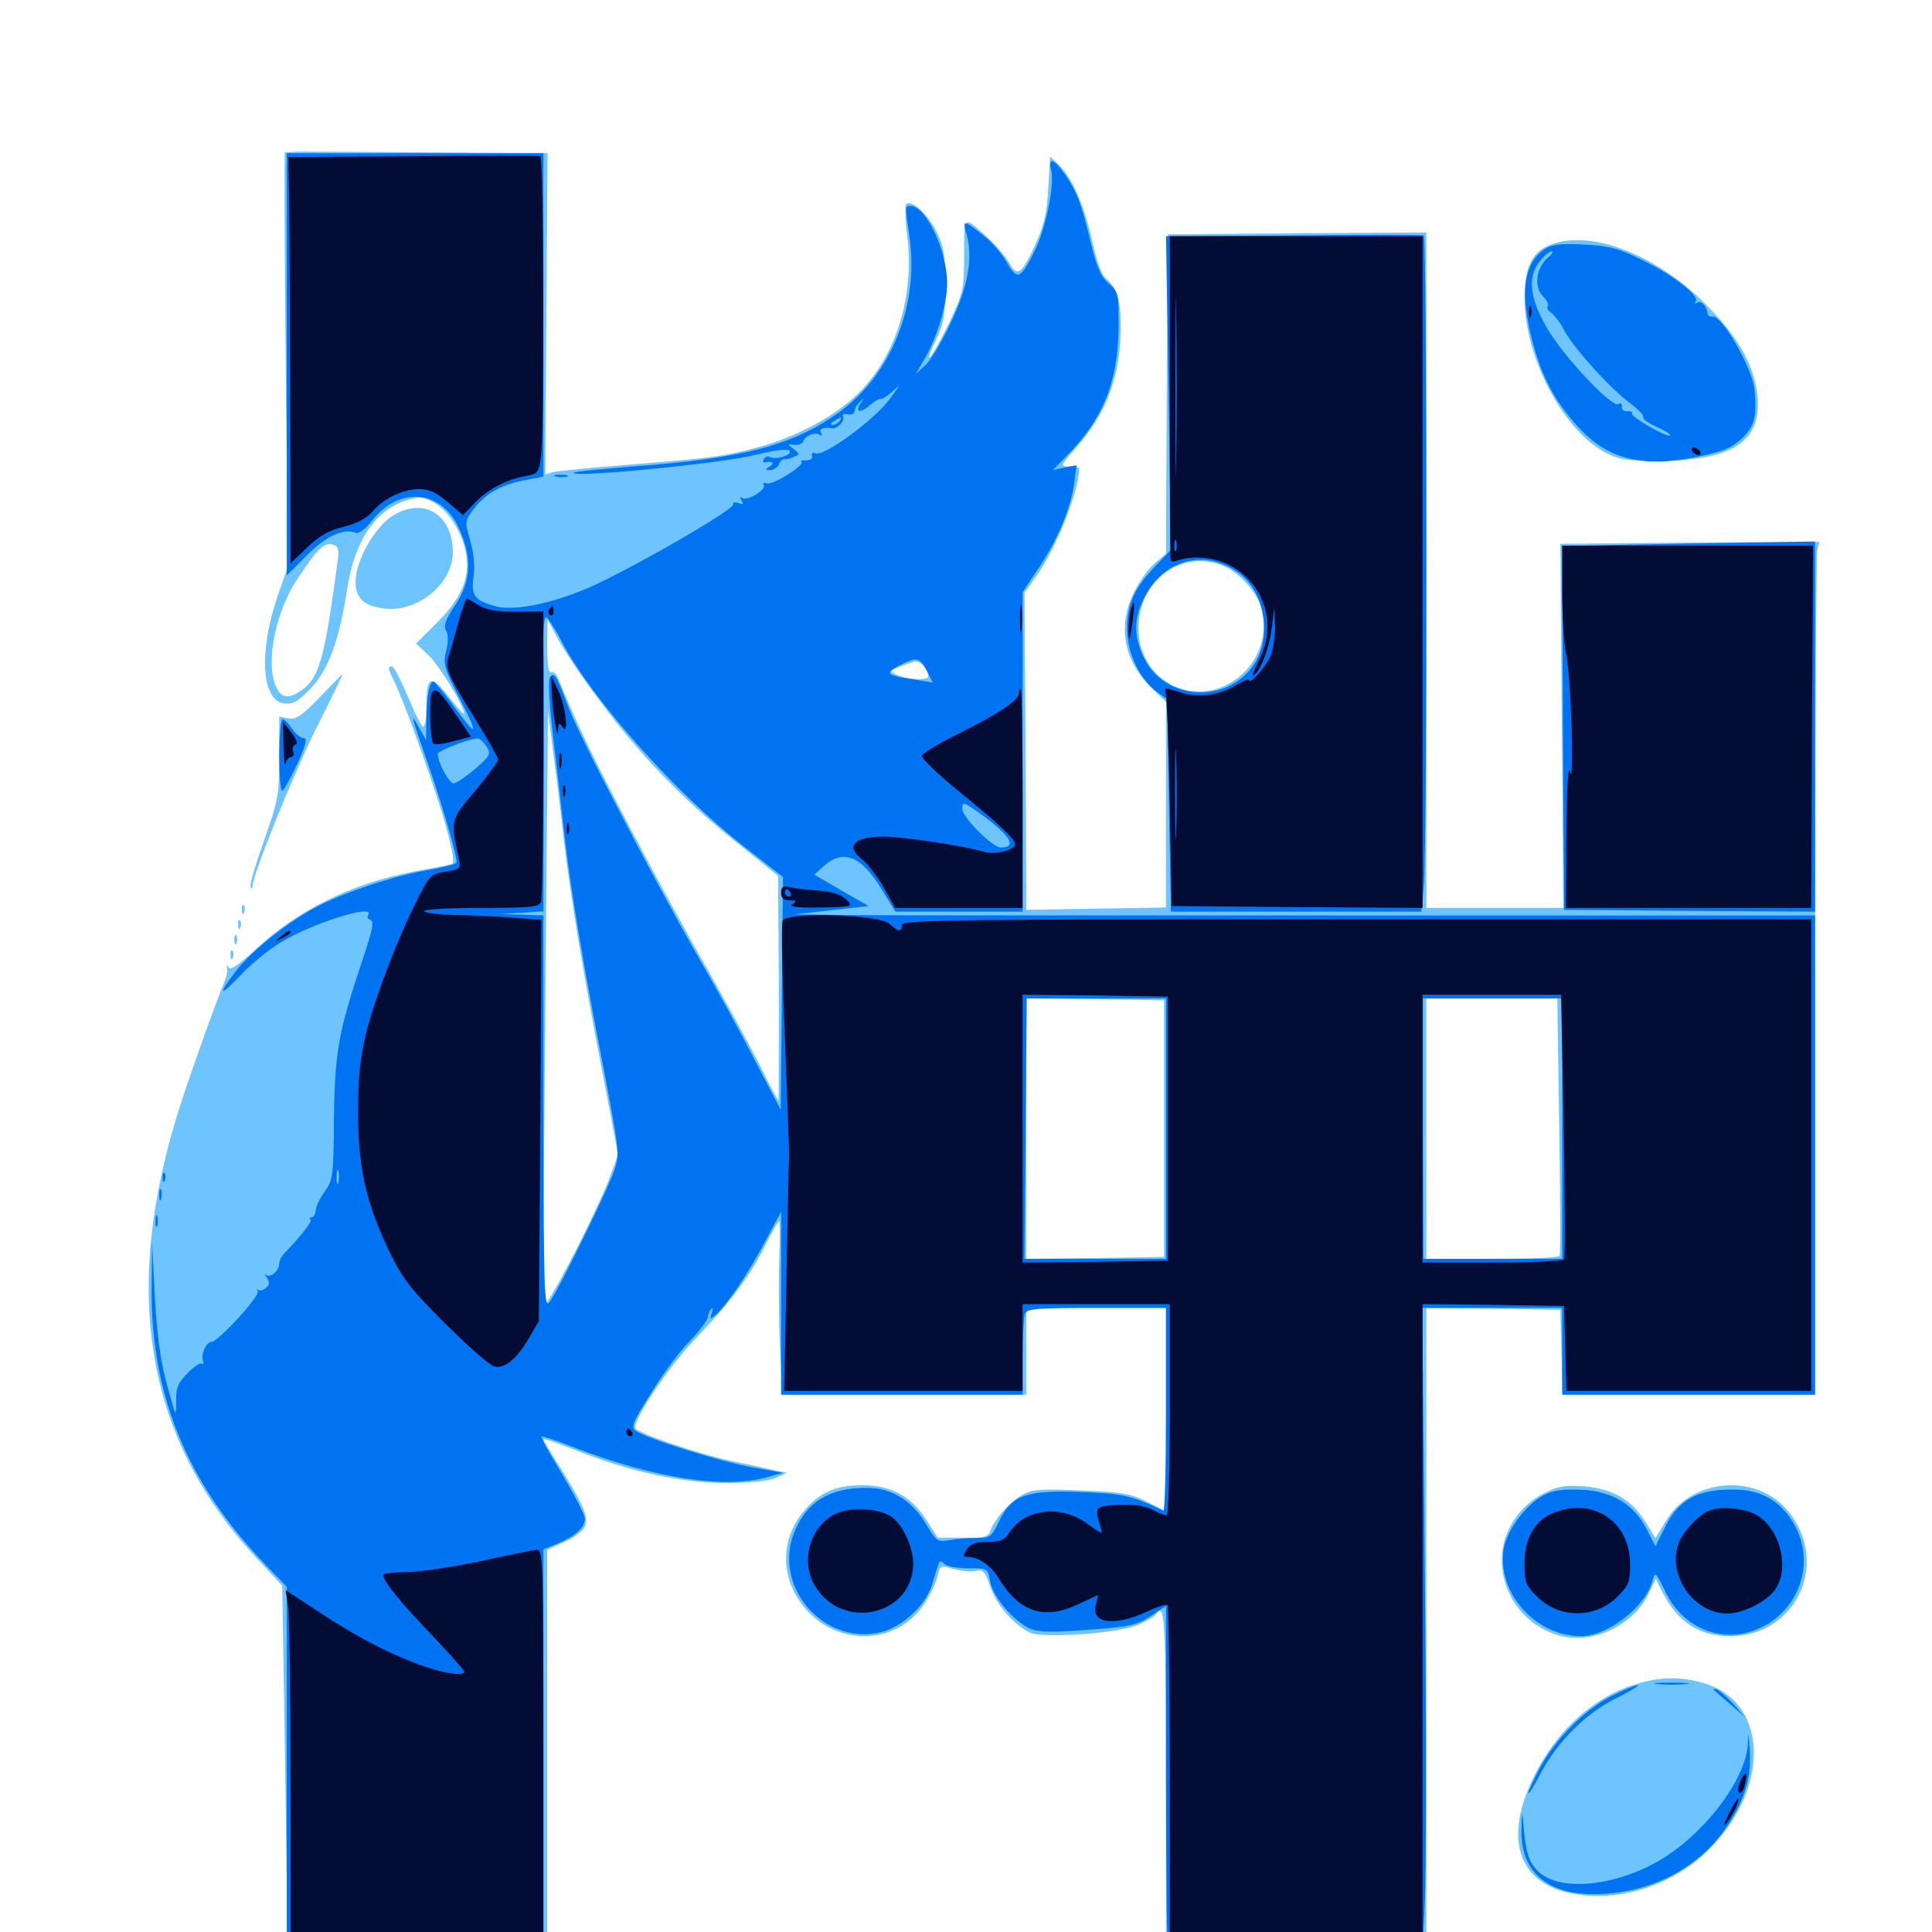 <svg xmlns="http://www.w3.org/2000/svg" viewBox="0 -1000 1000 1000">
	<path fill="#6dc4ff" d="M147.461 -921.094C147.07 -920.703 147.266 -872.266 147.852 -813.672L149.023 -706.836L143.75 -691.602C133.789 -662.695 135.352 -637.305 147.07 -635.938C151.562 -635.352 154.297 -636.914 160.938 -643.75C169.922 -653.125 175.781 -669.141 179.688 -695.117C183.398 -720.117 194.531 -736.328 210.938 -741.211C217.383 -743.164 219.336 -742.969 225 -739.648C232.422 -735.352 239.453 -723.828 241.211 -713.477C243.359 -700.977 239.062 -690.82 226.758 -678.32L215.43 -666.992L222.07 -660.547C227.734 -655.078 240.234 -634.57 240.234 -630.469C240.234 -629.883 236.523 -633.984 232.227 -639.453C222.852 -651.367 220.703 -650.195 220.703 -634.18C220.703 -628.516 219.922 -623.828 219.141 -623.828C218.164 -623.828 214.648 -630.859 211.133 -639.453C207.422 -648.047 203.906 -655.078 202.93 -655.078C200.586 -655.078 200.781 -653.906 203.906 -647.656C208.984 -637.695 226.172 -589.648 231.055 -571.484C234.57 -558.594 235.352 -553.125 233.789 -552.734C232.422 -552.344 223.633 -550.586 213.867 -548.828C181.641 -542.578 153.906 -528.906 131.836 -508.203C123.633 -500.586 119.141 -497.656 118.359 -499.219C117.578 -500.977 117.383 -500.781 117.578 -498.828C117.773 -497.266 117.188 -494.531 116.602 -492.969C112.305 -482.812 99.219 -446.094 94.141 -430.469C62.109 -333.008 74.805 -255.859 132.617 -193.75L146.094 -179.297L147.656 -80.273L149.023 18.75H216.016H283.203V-89.648V-197.852L291.797 -201.758C296.484 -203.711 301.367 -207.227 302.539 -209.57C305.078 -214.062 302.148 -221.094 288.867 -242.188C284.57 -248.828 281.25 -254.492 281.25 -255.078C281.25 -255.664 288.477 -253.125 297.461 -249.609C325.195 -238.477 351.758 -232.617 375 -232.422C388.281 -232.422 397.656 -233.398 401.367 -234.961L407.227 -237.695L400.391 -239.062C396.68 -240.039 386.523 -242.188 377.93 -243.945C360.352 -247.852 330.664 -258.008 328.906 -260.742C326.953 -264.062 345.898 -292.383 359.375 -306.445C377.344 -325.195 387.891 -339.062 395.703 -354.688C399.414 -361.914 402.734 -367.969 403.32 -367.969C403.711 -367.969 403.711 -358.594 403.32 -347.07C402.93 -335.352 403.125 -315.234 403.711 -302.148L404.883 -278.125H468.164H531.25V-300.586V-323.047H567.383H603.516V-270.312V-217.773L593.75 -222.656C585.352 -226.953 580.469 -227.734 559.766 -228.516C540.234 -229.492 534.375 -229.102 529.688 -226.562C523.242 -223.242 514.648 -213.672 512.695 -207.812C511.523 -204.492 509.766 -203.906 498.438 -204.102H485.352L479.492 -213.281C471.484 -225.586 461.328 -231.25 446.289 -231.25C431.836 -231.25 423.242 -227.148 414.648 -216.016C403.711 -201.562 404.297 -182.617 416.406 -167.969C433.398 -147.266 464.844 -148.438 478.711 -170.312C481.641 -175 484.766 -181.445 485.352 -184.375C486.523 -189.648 486.914 -189.844 493.555 -187.891C497.461 -186.914 502.539 -186.328 505.078 -186.914C508.984 -187.695 509.961 -186.523 512.695 -178.516C515.625 -169.531 524.219 -159.57 532.812 -155.078C539.453 -151.758 578.516 -154.492 589.062 -158.984C593.555 -160.938 597.852 -163.477 598.438 -164.648C602.93 -171.68 603.516 -160.742 603.516 -74.023V18.75H670.898H738.281V-152.148V-323.047L773.047 -322.656L807.617 -322.07L808.203 -300.195L808.789 -278.125H874.023H939.453V-494.531C939.453 -613.477 940.039 -712.695 940.625 -715.234L941.797 -719.531L874.805 -719.141L807.617 -718.555L808.398 -624.414L809.18 -530.078H773.633H738.281V-704.883V-879.688L671.484 -879.297L604.492 -878.711L603.906 -796.094L603.516 -713.477L597.852 -708.594C594.727 -706.055 589.844 -699.219 587.109 -693.75C578.125 -675.977 581.641 -657.617 596.484 -643.555L603.516 -636.719V-583.398V-530.273L567.383 -529.688L531.25 -529.102L530.859 -611.133L530.273 -693.164L536.719 -702.344C547.07 -716.992 558.594 -746.289 558.594 -757.617C558.594 -758.203 556.25 -758.594 553.516 -758.594C548.633 -758.594 548.633 -758.789 557.227 -768.555C573.047 -786.719 579.883 -805.273 580.078 -830.469C580.078 -845.117 578.32 -850.781 572.07 -856.25C570.117 -857.812 567.383 -865.82 565.43 -874.805C561.523 -892.773 554.883 -908.203 548.047 -914.648L543.555 -918.945L542.578 -902.734C541.992 -890.43 540.43 -883.594 536.328 -874.414C529.102 -858.398 526.562 -856.25 522.656 -863.477C521.094 -866.406 516.406 -872.07 512.305 -875.977C498.242 -888.867 499.023 -889.258 499.023 -868.359C499.023 -850.391 498.633 -848.633 491.406 -833.203C487.109 -824.414 482.617 -816.211 481.445 -815.234C480.078 -814.062 481.445 -817.969 484.18 -823.438C488.477 -832.422 489.258 -836.328 489.258 -852.344C489.258 -867.773 488.477 -872.461 484.766 -880.078C480.469 -888.867 472.266 -896.484 469.141 -894.531C468.359 -893.945 468.359 -886.914 469.531 -878.516C473.438 -846.875 464.062 -816.211 444.531 -796.68C432.617 -784.766 412.305 -773.828 392.578 -768.555C374.023 -763.672 369.922 -763.086 326.562 -759.57C306.836 -758.008 288.867 -756.25 286.523 -755.664L282.227 -754.492L282.812 -837.695L283.398 -920.703L231.055 -921.094C202.344 -921.289 171.875 -921.484 163.477 -921.484C155.078 -921.68 147.852 -921.289 147.461 -921.094ZM174.805 -709.961C167.969 -658.594 165.234 -649.023 155.859 -642.578C149.609 -638.086 145.508 -638.672 142.969 -644.336C137.305 -656.445 142.383 -682.422 153.32 -699.414C163.867 -715.43 167.578 -719.336 172.07 -718.164C175 -717.383 175.586 -715.82 174.805 -709.961ZM633.398 -707.031C641.602 -703.711 651.562 -692.188 653.32 -684.375C657.031 -667.188 648.047 -650.391 631.836 -644.141C613.281 -637.109 593.359 -648.633 589.844 -668.359C585.156 -695.508 609.375 -717.188 633.398 -707.031ZM310.742 -636.914C331.055 -609.375 353.125 -586.523 380.664 -564.453L402.734 -546.68L403.125 -488.477C403.125 -456.641 403.125 -430.469 402.93 -430.469C402.539 -430.469 398.242 -438.477 393.359 -448.438C388.477 -458.203 375.781 -481.25 365.43 -499.609C354.883 -517.969 336.523 -551.562 324.805 -574.023C306.25 -609.375 299.609 -623.047 288.867 -648.828C287.891 -651.367 286.133 -652.734 285.156 -652.148C283.984 -651.367 283.203 -656.25 283.203 -665.234L283.398 -679.492L289.062 -668.75C292.383 -662.695 301.953 -648.438 310.742 -636.914ZM480.469 -650C480.469 -647.461 468.555 -648.242 462.891 -651.367C459.961 -652.93 460.547 -653.32 472.656 -657.422C475.781 -658.594 480.469 -654.102 480.469 -650ZM291.797 -565.43C295.508 -534.766 301.562 -497.656 312.305 -442.383L319.922 -402.344L315.625 -390.625C310.742 -377.734 294.727 -345.117 286.133 -330.859L280.859 -322.07L282.031 -450C282.617 -520.312 283.203 -590.234 283.398 -605.273L283.594 -632.617L286.133 -612.109C287.695 -600.781 290.234 -579.883 291.797 -565.43ZM687.891 -526.758C695.703 -526.953 689.844 -527.344 674.805 -527.344C659.766 -527.344 653.32 -527.148 660.547 -526.758C667.773 -526.367 680.078 -526.367 687.891 -526.758ZM877.539 -526.758C883.008 -527.148 878.516 -527.344 867.188 -527.344C855.859 -527.344 851.367 -527.148 857.031 -526.758C862.5 -526.367 871.875 -526.367 877.539 -526.758ZM602.539 -415.82V-349.414L566.992 -348.828L531.25 -348.438V-415.82V-483.203L566.992 -482.812L602.539 -482.227ZM807.031 -417.383C807.617 -381.055 807.812 -350.781 807.227 -350C806.836 -349.023 791.016 -348.438 772.266 -348.438H738.281V-415.82V-483.203H772.266H806.055ZM801.367 -872.852C792.773 -869.141 789.062 -860.938 789.062 -846.094C789.062 -815.43 808.789 -777.539 830.859 -765.82C837.695 -762.109 841.797 -761.523 859.375 -761.523C896.484 -761.719 911.328 -771.289 909.766 -793.75C908.594 -809.961 900 -825.391 882.812 -842.578C856.641 -868.945 821.875 -881.836 801.367 -872.852ZM203.516 -733.203C195.117 -728.125 186.133 -713.477 184.375 -702.539C182.812 -691.406 187.109 -686.328 199.414 -684.961C216.602 -683.203 234.375 -698.047 234.375 -714.062C234.375 -733.594 219.531 -742.969 203.516 -733.203ZM165.43 -639.062C156.25 -629.492 153.32 -627.539 149.414 -628.125L144.531 -629.102V-608.008C144.531 -588.477 143.945 -585.547 136.719 -565.039C132.422 -552.93 129.102 -542.188 129.688 -541.016C130.273 -539.648 130.664 -539.844 130.664 -541.211C131.055 -548.047 152.148 -600 164.062 -623.828C171.68 -638.867 177.539 -651.172 177.344 -650.977C176.953 -650.977 171.68 -645.508 165.43 -639.062ZM125.195 -528.906C125.195 -526.758 125.781 -526.172 126.367 -527.734C126.953 -529.102 126.758 -530.859 126.172 -531.445C125.586 -532.227 125 -531.055 125.195 -528.906ZM123.242 -521.094C123.242 -518.945 123.828 -518.359 124.414 -519.922C125 -521.289 124.805 -523.047 124.219 -523.633C123.633 -524.414 123.047 -523.242 123.242 -521.094ZM121.289 -513.281C121.289 -511.133 121.875 -510.547 122.461 -512.109C123.047 -513.477 122.852 -515.234 122.266 -515.82C121.68 -516.602 121.094 -515.43 121.289 -513.281ZM119.336 -505.469C119.336 -503.32 119.922 -502.734 120.508 -504.297C121.094 -505.664 120.898 -507.422 120.312 -508.008C119.727 -508.789 119.141 -507.617 119.336 -505.469ZM798.828 -226.953C785.938 -220.312 777.344 -206.641 777.344 -192.773C777.344 -173.828 790.039 -157.617 808.398 -153.125C825.195 -149.219 845.312 -158.789 853.125 -174.805L857.031 -182.812L860.352 -176.172C868.359 -160.352 879.492 -153.125 895.508 -153.125C929.102 -153.125 947.07 -189.844 926.367 -216.797C910.742 -237.5 876.562 -235.547 862.695 -213.477L856.836 -203.906L851.562 -212.5C844.141 -224.023 834.57 -229.492 819.727 -230.664C809.766 -231.445 806.055 -230.664 798.828 -226.953ZM845.508 -127.93C823.828 -120.898 805.078 -103.516 793.555 -79.688C776.953 -45.117 787.5 -21.484 821.094 -18.945C844.727 -16.992 869.531 -26.758 886.328 -44.531C916.602 -76.367 914.453 -119.141 882.227 -128.711C869.531 -132.422 859.18 -132.227 845.508 -127.93Z"/>
	<path fill="#0073f3" d="M148.438 -811.523V-702.148L158.789 -712.5C168.555 -722.461 177.93 -726.758 184.18 -724.219C185.742 -723.633 189.062 -726.172 191.992 -729.883C206.055 -748.438 228.125 -746.875 237.5 -726.758C244.531 -711.523 243.945 -699.023 235.547 -686.719C230.664 -679.492 229.492 -676.172 230.859 -673.633C232.227 -671.484 232.031 -667.578 230.859 -662.891C229.297 -656.25 229.883 -654.102 238.281 -637.695C248.242 -618.359 247.07 -617.773 233.984 -635.742C229.297 -641.992 225 -647.266 224.414 -647.266C222.266 -647.266 220.703 -639.062 220.703 -627.734L220.508 -616.992L216.602 -623.828C212.305 -631.445 212.109 -631.641 222.656 -601.367C229.297 -582.031 236.328 -557.617 236.328 -553.711C236.328 -552.734 229.883 -551.172 222.266 -549.805C203.906 -546.875 175.781 -537.305 162.109 -529.688C146.68 -521.094 129.492 -507.031 121.875 -497.07C112.305 -484.57 113.672 -483.789 124.805 -495.508C130.078 -501.172 139.258 -508.594 145.117 -512.109C162.109 -522.461 194.336 -532.422 190.625 -526.367C189.844 -525.391 190.43 -524.219 191.797 -523.828C193.75 -523.047 192.578 -517.969 188.086 -504.492C175.195 -466.211 173.242 -455.469 172.852 -421.094C172.656 -391.602 172.266 -389.062 168.164 -383.398C165.82 -380.273 163.672 -375.781 163.477 -373.828C163.281 -371.68 162.305 -369.922 161.328 -369.922C160.352 -369.922 159.961 -369.336 160.742 -368.75C161.719 -367.773 156.25 -360.742 147.07 -351.172C145.703 -349.805 144.531 -347.461 144.531 -345.898C144.531 -342.188 139.844 -338.281 137.5 -340.234C136.719 -341.016 136.914 -340.234 138.086 -338.672C139.648 -336.523 139.648 -335.156 137.695 -333.398C136.328 -332.227 134.57 -331.641 133.594 -332.422C132.812 -333.203 132.812 -332.812 133.398 -331.641C134.766 -329.297 112.891 -305.469 109.57 -305.469C106.836 -305.469 103.906 -299.219 105.078 -295.703C105.469 -294.141 105.273 -293.359 104.492 -294.141C103.711 -294.922 100.391 -292.578 97.07 -289.258C92.188 -284.375 91.016 -281.445 91.211 -275.586C91.211 -271.484 91.016 -268.555 90.625 -268.75C90.43 -269.141 88.086 -276.758 85.742 -285.938C82.812 -296.875 81.055 -311.719 80.078 -329.883L78.711 -357.227L78.516 -335.547C77.539 -279.297 96.289 -233.203 136.719 -190.82L148.438 -178.711V-79.883V18.75H214.844H281.25V-89.648V-198.047L288.477 -200.977C297.656 -204.883 302.734 -209.375 302.734 -213.867C302.734 -215.82 297.461 -225.977 291.211 -236.523C284.766 -247.07 279.883 -256.055 280.273 -256.445C280.664 -256.836 287.891 -254.492 296.289 -251.172C337.695 -234.961 375.391 -229.102 397.461 -235.547L405.273 -237.695L389.844 -240.43C373.828 -243.164 334.375 -255.469 329.102 -259.375C326.367 -261.328 327.344 -263.672 337.109 -279.102C342.969 -288.867 351.953 -300.781 357.031 -305.859C361.914 -310.938 366.211 -316.602 366.406 -318.359C366.602 -320.117 367.578 -322.07 368.359 -322.656C369.141 -323.438 369.141 -322.266 368.359 -320.312C367.383 -317.188 367.578 -316.992 370.117 -319.141C375.586 -323.633 386.523 -339.648 395.508 -356.445L404.297 -372.852V-325.586V-278.125H466.797H529.297V-297.461C529.297 -308.203 529.883 -318.164 530.469 -319.922C531.445 -322.656 536.719 -323.047 567.578 -323.047H603.516V-270.117C603.516 -241.016 602.93 -217.578 602.148 -217.969C589.844 -224.219 582.812 -226.367 571.289 -227.148C532.031 -229.492 524.219 -227.344 517.188 -212.695C513.086 -204.297 512.5 -203.906 504.688 -203.906C500.195 -203.906 493.945 -203.32 490.82 -202.734C485.547 -201.758 484.57 -202.344 479.688 -210.547C472.266 -223.242 461.719 -229.883 448.633 -229.883C429.297 -229.883 417.773 -222.852 411.328 -207.422C399.414 -179.102 426.367 -147.852 456.25 -155.273C467.383 -158.203 478.906 -168.945 482.422 -179.688C483.594 -183.984 485.156 -188.477 485.547 -190.039C486.328 -192.188 486.914 -192.383 488.672 -190.625C490.039 -189.258 495.508 -188.281 501.172 -188.281C511.133 -188.281 511.328 -188.281 512.5 -181.25C514.062 -173.242 525 -160.547 533.203 -157.031C537.695 -155.078 544.922 -155.078 563.281 -156.445C584.766 -158.008 588.477 -158.789 595.508 -163.477L603.516 -168.75V-79.492C603.516 -30.273 604.102 11.914 604.688 14.258L605.859 18.75H670.898H735.938L737.305 -11.914C738.281 -28.906 738.281 -105.859 737.5 -183.008L736.133 -323.047H772.461H808.594V-300.586V-278.125H874.023H939.453V-402.148V-526.172H699.805C567.773 -526.172 449.023 -526.172 435.547 -526.367L411.133 -526.758L430.469 -528.906L449.609 -531.055L435.547 -539.062L421.484 -547.266L425.977 -551.367C436.133 -560.742 445.508 -557.422 456.25 -539.844L463.477 -528.125H496.289H529.297V-610.938V-693.555L537.891 -706.445C547.461 -720.703 554.297 -737.109 556.055 -750.391L557.227 -759.18L550.977 -758.008L544.922 -756.641L551.562 -763.477C570.508 -782.422 578.516 -801.562 578.906 -829.492C579.102 -848.047 578.906 -848.828 573.828 -853.32C569.922 -856.641 567.578 -861.719 564.648 -874.023C559.766 -894.531 557.617 -900.391 551.367 -909.57C545.508 -917.969 542.383 -918.945 544.141 -911.914C545.898 -904.492 541.406 -882.227 535.742 -870.508C528.32 -855.469 526.562 -854.688 521.289 -863.867C518.945 -868.164 513.867 -874.219 509.961 -877.344C498.438 -886.523 498.047 -886.523 500.391 -878.32C503.711 -866.211 500.977 -851.562 491.992 -832.617C487.5 -823.242 481.641 -813.281 478.906 -810.938L474.023 -806.445L479.102 -815.234C485.352 -826.367 490.234 -842.969 490.234 -853.32C490.234 -870.117 479.297 -893.359 471.484 -893.359C468.359 -893.359 468.359 -893.945 470.703 -877.734C475.977 -841.992 461.133 -805.469 433.398 -785.938C409.766 -769.336 384.375 -762.695 328.125 -758.594C311.523 -757.227 297.461 -755.859 297.07 -755.469C293.945 -752.344 374.219 -760.156 391.406 -764.648C400.781 -766.992 407.617 -767.773 408.594 -766.797C410.742 -764.648 401.367 -761.719 398.438 -763.477C397.461 -764.062 396.094 -763.672 395.508 -762.5C394.727 -761.328 394.922 -760.547 395.898 -760.742C399.805 -761.328 401.172 -760.352 398.438 -758.594C395.898 -757.031 395.898 -756.641 398.633 -756.641C400.391 -756.641 402.344 -758.008 403.125 -759.57C403.711 -761.133 404.883 -762.305 405.664 -762.305C406.445 -762.109 408.789 -762.5 410.742 -763.477C414.062 -764.844 414.062 -765.039 410.742 -767.578C407.422 -770.117 407.422 -770.312 411.133 -769.727C413.281 -769.531 415.234 -770.312 415.625 -771.289C416.602 -774.414 421.68 -776.562 424.219 -775C425.586 -774.219 425.781 -774.414 425 -775.781C423.633 -777.93 426.172 -779.102 430.469 -778.32C433.203 -777.734 437.5 -782.227 436.328 -784.375C435.742 -785.352 436.719 -785.938 438.672 -785.547C440.625 -785.156 442.383 -785.938 442.383 -787.305C442.383 -788.672 443.75 -790.82 445.312 -792.188C447.656 -794.336 447.656 -794.336 445.703 -791.602C442.188 -786.719 445.117 -785.742 450.195 -790.234C452.734 -792.383 455.078 -793.75 455.664 -793.555C456.25 -793.164 458.594 -794.531 461.133 -796.68L465.625 -800.586L461.133 -794.336C453.711 -783.398 425.781 -762.891 421.875 -765.43C420.703 -766.016 420.117 -765.625 420.312 -764.062C420.703 -762.695 419.336 -761.719 417.383 -761.719C415.43 -761.914 414.258 -761.523 414.844 -760.938C416.602 -759.18 399.805 -748.633 396.875 -749.805C395.508 -750.391 394.727 -750 395.312 -749.023C396.875 -746.68 387.109 -740.625 384.375 -742.188C383.008 -743.164 382.812 -742.773 383.789 -741.016C384.961 -739.062 384.57 -738.672 382.227 -739.648C380.469 -740.234 379.102 -740.039 379.492 -738.867C380.078 -736.133 323.242 -703.516 303.125 -695.117C283.789 -687.109 265.43 -683.594 256.055 -686.328C245.508 -689.258 243.75 -691.797 245.117 -701.758C245.898 -707.422 245.117 -714.258 243.359 -720.312C240.625 -729.297 240.625 -730.273 244.336 -735.352C250.195 -743.75 258.398 -748.633 270.312 -751.172L281.25 -753.32V-836.914V-920.703H214.844H148.438ZM434.57 -782.031C433.984 -781.055 432.227 -780.078 431.055 -780.078C429.688 -780.078 429.883 -780.859 431.641 -782.031C435.352 -784.375 436.133 -784.375 434.57 -782.031ZM290.625 -668.164C306.25 -638.086 350 -589.062 385.742 -561.328L405.273 -546.094L404.688 -485.938L404.102 -425.586L390.82 -450.977C383.594 -465.039 370.703 -488.672 361.914 -503.711C338.477 -544.727 299.609 -619.141 293.945 -634.57C287.695 -651.172 287.109 -651.953 284.766 -649.609C283.594 -648.438 284.18 -638.086 285.938 -621.68C287.695 -607.227 290.43 -583.594 291.992 -569.141C295.508 -538.477 301.562 -502.734 312.891 -444.531C320.312 -405.859 320.703 -402.344 318.164 -394.727C315.039 -385.156 288.867 -331.641 284.375 -325.977C281.641 -322.461 281.445 -331.641 281.25 -424.219V-526.172L270.117 -526.562L258.789 -526.953L270.117 -527.539L281.25 -528.32L281.445 -589.258C281.641 -622.852 281.445 -657.031 281.25 -665.43C281.055 -673.633 281.641 -680.469 282.617 -680.469C283.398 -680.469 287.109 -675 290.625 -668.164ZM479.688 -652.93L482.812 -646.68L473.633 -648.242C458.789 -650.391 457.617 -651.367 465.039 -655.273C474.219 -660.156 475.977 -659.961 479.688 -652.93ZM251.758 -613.672C254.297 -609.766 253.711 -608.789 245.898 -601.953C241.211 -598.047 236.133 -594.531 234.766 -594.531C232.422 -594.531 226.562 -605.469 226.562 -609.766C226.562 -611.328 241.992 -617.383 247.07 -617.773C248.242 -617.969 250.195 -616.016 251.758 -613.672ZM510.742 -576.367C523.438 -566.602 526.172 -561.328 517.969 -561.328C513.672 -561.328 498.047 -576.953 498.047 -581.445C498.047 -585.547 499.023 -584.961 510.742 -576.367ZM603.516 -415.82V-348.438H566.992H530.273L530.859 -415.82L531.445 -483.203H567.383H603.516ZM808.594 -415.82V-348.438H772.656H736.719L736.523 -415.82V-483.203H772.656H808.594ZM175.195 -388.086C174.609 -386.133 174.219 -387.305 174.219 -390.43C174.219 -393.75 174.609 -395.117 175.195 -393.945C175.586 -392.578 175.586 -389.844 175.195 -388.086ZM669.531 -878.125L603.516 -877.734L604.883 -796.484L606.055 -715.43L598.242 -707.227C587.109 -695.703 583.398 -687.305 583.398 -674.414C583.398 -661.914 589.844 -648.633 598.828 -641.797L604.102 -638.086L605.078 -583.008L606.055 -528.125H670.898H735.742L736.914 -541.406C738.867 -559.961 738.672 -877.344 736.914 -878.125C735.938 -878.516 705.664 -878.516 669.531 -878.125ZM641.797 -702.93C655.078 -692.773 658.398 -669.141 648.633 -655.469C634.57 -635.547 603.125 -637.5 592.383 -658.984C586.914 -669.531 586.719 -678.906 591.602 -689.258C601.367 -710.547 623.828 -716.602 641.797 -702.93ZM799.023 -870.703C788.672 -863.281 786.719 -848.438 792.969 -824.219C797.656 -805.664 804.688 -792.188 816.992 -778.906C832.227 -762.109 850.781 -757.617 879.102 -763.672C892.383 -766.406 896.68 -768.359 901.953 -773.438C908.008 -779.492 909.375 -783.984 908.203 -797.656C907.422 -808.789 891.211 -837.305 886.328 -836.133C884.961 -835.938 883.984 -836.719 883.789 -837.695C883.594 -841.406 880.664 -844.531 878.516 -843.359C877.344 -842.578 876.953 -842.969 877.734 -844.141C879.492 -847.07 866.406 -857.422 850 -865.43C837.891 -871.484 833.203 -872.656 819.727 -873.438C806.836 -874.023 802.734 -873.438 799.023 -870.703ZM801.172 -866.602C795.117 -861.328 793.75 -851.562 798.633 -846.68C800.586 -844.727 801.758 -842.383 801.172 -841.602C800.391 -840.82 801.172 -839.258 802.93 -838.086C804.688 -836.719 807.422 -833.203 809.18 -829.883C813.867 -820.508 833.203 -799.023 844.141 -791.016C848.242 -787.891 851.172 -784.766 850.586 -783.984C850.195 -783.203 853.125 -781.055 857.422 -779.102C861.719 -777.148 864.844 -775.195 864.453 -774.609C863.086 -773.242 843.75 -784.375 844.727 -785.938C845.312 -786.719 844.141 -787.305 842.188 -787.109C840.43 -787.109 839.062 -788.086 839.453 -789.453C839.648 -791.016 839.062 -791.602 837.695 -790.82C834.375 -788.672 808.203 -816.602 800.195 -831.055C791.602 -846.289 790.625 -856.836 797.07 -864.844C799.219 -867.578 801.953 -869.922 803.125 -869.922C804.297 -869.922 803.32 -868.359 801.172 -866.602ZM886.328 -770.898C888.086 -771.484 886.133 -771.875 881.836 -771.68C877.539 -771.68 875.977 -771.289 878.516 -770.898C880.859 -770.508 884.375 -770.508 886.328 -770.898ZM287.695 -753.32C285.742 -753.906 286.914 -754.297 290.039 -754.297C293.359 -754.297 294.727 -753.906 293.555 -753.32C292.188 -752.93 289.453 -752.93 287.695 -753.32ZM837.305 -717.969L808.594 -717.383L808.984 -623.242L809.57 -529.102L874.609 -528.516L939.453 -528.125V-623.828V-719.727L902.93 -719.141C882.617 -718.75 853.32 -718.359 837.305 -717.969ZM144.531 -609.18C144.531 -599.023 145.117 -590.625 146.094 -590.625C146.875 -590.82 150.195 -596.875 153.711 -604.297C158.398 -614.453 159.18 -617.969 157.227 -617.969C155.664 -617.969 152.93 -620.117 151.172 -622.852C149.414 -625.586 147.266 -627.734 146.289 -627.734C145.312 -627.734 144.531 -619.336 144.531 -609.18ZM84.18 -390.234C84.18 -388.086 84.766 -387.5 85.352 -389.062C85.938 -390.43 85.742 -392.188 85.156 -392.773C84.57 -393.555 83.984 -392.383 84.18 -390.234ZM82.422 -381.641C82.422 -378.906 82.812 -377.93 83.398 -379.297C83.789 -380.469 83.789 -382.812 83.398 -384.18C82.812 -385.352 82.422 -384.375 82.422 -381.641ZM80.469 -367.969C80.469 -365.234 80.859 -364.258 81.445 -365.625C81.836 -366.797 81.836 -369.141 81.445 -370.508C80.859 -371.68 80.469 -370.703 80.469 -367.969ZM798.828 -225.977C789.844 -221.289 780.078 -208.008 778.32 -198.438C774.609 -175.781 794.727 -153.125 818.359 -153.125C832.031 -153.125 851.758 -168.359 855.273 -181.641C856.641 -186.719 856.836 -186.719 862.109 -175.977C870.312 -158.984 887.5 -150.586 904.688 -155.078C930.469 -162.109 941.797 -191.406 927.148 -213.477C919.336 -225.195 908.789 -229.883 892.578 -228.906C876.562 -228.125 867.969 -222.461 861.328 -208.594L856.836 -199.609L852.539 -208.008C846.094 -221.094 834.766 -228.125 818.75 -228.906C808.984 -229.297 803.906 -228.711 798.828 -225.977ZM858.008 -128.32C853.906 -128.711 857.227 -129.102 865.234 -129.102C873.242 -129.102 876.562 -128.711 872.656 -128.32C868.555 -127.93 861.914 -127.93 858.008 -128.32ZM833.594 -121.875C819.727 -114.648 805.078 -99.805 797.07 -84.961C793.75 -78.711 791.016 -72.656 791.016 -71.875C791.211 -70.898 793.75 -75 796.875 -81.055C805.664 -98.047 820.312 -112.891 836.328 -120.898C843.945 -124.609 848.828 -127.734 847.461 -127.734C845.898 -127.539 839.648 -125 833.594 -121.875ZM886.914 -125.391C887.305 -125 891.211 -121.68 895.508 -117.969L903.32 -111.133L896.68 -118.555C892.969 -122.461 889.062 -125.781 887.891 -125.781C886.914 -125.781 886.523 -125.586 886.914 -125.391ZM904.688 -97.266C903.711 -78.32 880.469 -48.438 856.25 -35.547C833.203 -23.047 806.25 -21.289 796.094 -31.445C791.211 -36.328 789.648 -41.016 788.477 -56.445C787.891 -62.695 787.695 -62.109 787.5 -53.516C786.719 -27.93 805.078 -16.016 837.891 -20.508C861.914 -24.023 882.227 -36.523 894.531 -55.664C903.516 -69.531 906.641 -80.664 905.664 -94.531C905.078 -103.32 904.883 -103.906 904.688 -97.266Z"/>
	<path fill="#020c35" d="M213.867 -919.141L149.219 -918.75L149.609 -900.586C149.805 -890.82 150 -843.359 150.195 -795.508L150.391 -708.398L158.984 -716.602C165.234 -722.656 170.312 -725.586 177.93 -727.344C184.766 -729.102 189.648 -731.641 192.773 -735.156C198.438 -741.992 208.594 -746.875 217.188 -746.875C222.07 -746.875 226.172 -744.922 231.836 -740.039L239.648 -733.398L245.312 -739.258C251.953 -746.484 261.914 -751.758 271.68 -753.516C278.516 -754.688 278.906 -755.273 280.078 -764.258C281.836 -776.953 281.445 -918.555 279.688 -919.141C278.906 -919.531 249.219 -919.531 213.867 -919.141ZM605.469 -794.727C605.469 -749.023 605.664 -711.133 605.859 -710.352C606.25 -709.375 607.227 -709.18 608.398 -709.57C616.602 -712.5 627.344 -711.914 635.742 -707.812C654.102 -698.828 661.328 -676.953 651.758 -658.594C649.219 -653.516 647.852 -649.805 648.828 -650.391C652.344 -652.539 656.836 -664.258 658.203 -674.609L659.57 -685.352L659.961 -675.391C659.961 -669.922 658.789 -662.891 657.227 -659.57C654.297 -653.711 646.484 -645.312 646.484 -648.047C646.484 -648.828 643.555 -647.656 640.039 -645.508C630.859 -639.844 619.727 -638.477 609.961 -641.992C604.492 -643.75 602.148 -644.141 603.125 -642.578C603.906 -641.406 604.883 -615.82 605.469 -585.742L606.445 -531.055L671.484 -530.469L736.328 -530.078V-703.906V-877.734H670.898H605.469ZM608.789 -762.109C608.594 -741.406 608.398 -758.203 608.398 -799.609C608.398 -841.016 608.594 -857.812 608.789 -837.305C609.18 -816.602 609.18 -782.617 608.789 -762.109ZM608.789 -715.234C608.203 -713.867 607.812 -714.844 607.812 -717.578C607.812 -720.312 608.203 -721.289 608.789 -720.117C609.18 -718.75 609.18 -716.406 608.789 -715.234ZM608.789 -569.727C608.594 -559.18 608.203 -567.773 608.203 -588.672C608.203 -609.57 608.594 -618.164 608.789 -607.812C609.18 -597.266 609.18 -580.078 608.789 -569.727ZM791.406 -838.672C791.406 -835.938 791.797 -834.961 792.383 -836.328C792.773 -837.5 792.773 -839.844 792.383 -841.211C791.797 -842.383 791.406 -841.406 791.406 -838.672ZM875.977 -766.406C876.562 -765.43 878.125 -764.453 879.102 -764.453C880.273 -764.453 880.469 -765.43 879.883 -766.406C879.297 -767.578 877.734 -768.359 876.758 -768.359C875.586 -768.359 875.391 -767.578 875.977 -766.406ZM808.594 -693.75C808.594 -680.469 809.57 -666.211 810.547 -661.914C811.719 -657.617 812.891 -640.43 813.477 -623.828C813.867 -605.859 813.672 -596.289 812.695 -600.391C811.719 -604.883 810.938 -593.555 810.742 -568.75L810.547 -530.078H874.023H937.5L937.891 -623.828L938.477 -717.578H873.633H808.594ZM237.305 -678.125C235.547 -671.289 233.203 -663.281 232.227 -660.352C230.273 -653.906 231.445 -651.172 247.461 -625.391C253.125 -616.211 257.812 -607.812 257.812 -606.836C257.812 -605.664 252.344 -598.438 245.898 -590.625C233.008 -575.391 233.203 -575.586 237.305 -556.25C238.672 -550.391 238.477 -550.195 230.664 -548.828C223.047 -547.656 222.266 -546.875 215.82 -533.984C205.469 -513.477 194.336 -484.18 189.453 -465.039C186.328 -451.953 185.352 -442.188 185.352 -424.023C185.352 -395.508 189.453 -377.539 201.367 -352.539C208.398 -338.086 212.5 -332.812 230.273 -315.039C241.797 -303.711 253.125 -293.555 255.664 -292.773C260.938 -291.211 267.578 -296.484 274.414 -308.398L278.906 -316.211L279.688 -419.922L280.273 -523.828L265.625 -525C257.617 -525.586 244.141 -526.367 235.742 -526.367C227.344 -526.562 220.117 -527.539 219.531 -528.32C218.945 -529.297 232.031 -530.078 248.633 -530.078C274.414 -530.078 279.102 -530.469 280.078 -533.203C280.664 -534.961 281.25 -569.336 281.25 -609.961V-683.594L266.992 -683.398C256.641 -683.398 251.367 -684.375 247.461 -686.914C244.727 -688.672 241.992 -690.234 241.602 -690.234C241.211 -690.234 239.258 -684.766 237.305 -678.125ZM527.93 -679.492C527.93 -673.047 528.32 -670.703 528.711 -674.219C529.102 -677.734 529.102 -683.008 528.711 -685.938C528.32 -688.867 527.93 -685.938 527.93 -679.492ZM585.156 -683.984C584.57 -681.445 584.18 -676.367 584.18 -672.656C584.375 -667.383 584.766 -668.359 585.938 -676.562C587.695 -687.891 587.305 -691.602 585.156 -683.984ZM284.18 -684.57C283.594 -683.594 283.789 -682.227 284.766 -681.641C285.742 -681.055 286.523 -681.836 286.523 -683.398C286.523 -686.719 285.938 -687.109 284.18 -684.57ZM285.547 -643.359C285.547 -634.375 288.477 -615.625 288.867 -621.875C289.062 -625.781 289.453 -626.172 291.016 -623.828C294.531 -618.359 292.969 -634.18 289.062 -642.383L285.352 -650.195ZM223.828 -641.992C221.875 -640.039 222.461 -616.406 224.414 -615.039C225.391 -614.453 230.273 -615.039 234.961 -616.406L243.75 -618.75L236.133 -629.883C228.125 -641.797 225.977 -643.945 223.828 -641.992ZM527.344 -641.016C527.344 -637.5 516.406 -630.273 495.508 -619.922C485.742 -615.039 477.539 -610.156 477.148 -608.789C476.758 -607.617 485.938 -598.828 497.461 -589.453C517.188 -573.438 525.195 -565.82 525.391 -563.086C525.391 -559.961 514.844 -557.422 508.984 -559.18C499.805 -562.109 466.016 -567.188 456.641 -566.992C441.797 -566.797 437.5 -561.914 446.289 -555.078C449.219 -552.93 454.102 -546.289 457.422 -540.625L463.281 -530.078H496.289H529.297V-586.719C529.297 -617.969 528.906 -643.359 528.32 -643.359C527.734 -643.359 527.344 -642.188 527.344 -641.016ZM146.68 -613.867C146.875 -607.031 147.266 -602.93 147.852 -604.883C148.242 -606.641 149.609 -608.203 150.781 -608.203C151.758 -608.203 152.344 -609.375 151.758 -610.938C151.172 -612.5 151.562 -614.062 152.93 -614.648C154.297 -615.039 153.516 -617.188 150.781 -620.898L146.484 -626.367ZM289.453 -606.25C289.453 -602.539 289.844 -600.977 290.43 -602.93C290.82 -604.688 290.82 -607.812 290.43 -609.766C289.844 -611.523 289.453 -609.961 289.453 -606.25ZM291.406 -590.625C291.406 -587.891 291.797 -586.914 292.383 -588.281C292.773 -589.453 292.773 -591.797 292.383 -593.164C291.797 -594.336 291.406 -593.359 291.406 -590.625ZM293.359 -571.094C293.359 -568.359 293.75 -567.383 294.336 -568.75C294.727 -569.922 294.727 -572.266 294.336 -573.633C293.75 -574.805 293.359 -573.828 293.359 -571.094ZM404.297 -537.891C404.297 -535.156 405.664 -533.984 408.789 -533.984C412.305 -533.984 412.5 -533.594 410.156 -532.031C408.008 -530.664 412.305 -530.078 424.414 -530.273C441.602 -530.664 441.797 -530.664 437.891 -534.57C435.156 -537.109 430.664 -538.477 423.633 -539.062C417.773 -539.453 411.133 -540.234 408.789 -540.82C405.273 -541.602 404.297 -541.016 404.297 -537.891ZM409.18 -537.891C409.766 -536.914 409.375 -535.938 408.398 -535.938C407.227 -535.938 406.25 -536.914 406.25 -537.891C406.25 -539.062 406.641 -539.844 407.031 -539.844C407.617 -539.844 408.594 -539.062 409.18 -537.891ZM405.078 -523.438C404.297 -521.68 404.883 -494.531 406.25 -463.086C407.422 -431.641 408.594 -403.516 408.398 -400.195C408.203 -397.07 407.617 -368.555 407.031 -337.305L405.859 -280.078H467.578H529.297V-302.539V-325H567.383H605.469V-270.312C605.469 -240.234 604.688 -215.625 603.906 -215.625C602.93 -215.625 599.414 -216.992 596.094 -218.75C592.188 -220.703 586.133 -221.484 578.711 -221.094C566.797 -220.508 566.406 -220.117 569.531 -209.961C570.898 -205.469 570.703 -205.664 562.5 -211.523C549.023 -221.289 530.664 -219.141 522.656 -207.031C520.117 -202.93 517.969 -201.953 511.133 -201.953C505.078 -201.953 502.344 -200.977 500.391 -198.047C498.438 -194.727 498.438 -194.141 500.781 -194.141C506.641 -194.141 512.891 -189.844 517.383 -182.422C527.734 -165.625 540.43 -161.523 557.422 -169.336L568.359 -174.414L567.188 -169.336C564.648 -159.766 576.758 -158.008 593.164 -165.625C598.633 -168.164 603.711 -169.922 604.297 -169.141C604.883 -168.555 605.469 -126.562 605.469 -75.586V16.797H670.898H736.328V-154.102V-325L773.047 -324.609L809.57 -324.023L810.156 -302.148L810.742 -280.078H874.023H937.5V-402.148V-524.219H702.148C494.336 -524.219 466.797 -523.828 466.797 -521.289C466.797 -517.383 465.039 -517.578 460.352 -521.875C454.883 -526.758 406.836 -528.125 405.078 -523.438ZM604.492 -415.82V-347.461L566.992 -346.875L529.297 -346.484V-415.82V-485.156L566.992 -484.766L604.492 -484.18ZM809.375 -417.578C809.961 -380.469 810.156 -349.219 809.57 -348.242C808.789 -347.266 792.188 -346.484 772.266 -346.484H736.328V-415.82V-485.156H772.07H808.008ZM145.312 -515.234C141.797 -512.5 141.797 -512.305 146.094 -514.453C148.438 -515.625 150.391 -516.992 150.391 -517.383C150.391 -518.945 149.414 -518.555 145.312 -515.234ZM324.219 -258.594C324.219 -257.617 325.195 -256.641 326.367 -256.641C327.344 -256.641 327.734 -257.617 327.148 -258.594C326.562 -259.766 325.586 -260.547 325 -260.547C324.609 -260.547 324.219 -259.766 324.219 -258.594ZM431.641 -216.016C418.945 -209.18 414.258 -191.602 421.875 -179.102C436.133 -155.469 472.656 -163.867 472.656 -190.82C472.656 -199.609 466.797 -211.719 460.938 -215.234C453.516 -219.727 439.258 -220.117 431.641 -216.016ZM803.32 -216.602C794.141 -212.695 789.062 -203.32 789.062 -190.625C789.062 -181.25 789.844 -179.297 795.508 -173.633C807.031 -162.109 825.781 -162.109 837.305 -173.633C842.969 -179.297 843.75 -181.25 843.75 -190.234C843.75 -212.891 824.023 -225.586 803.32 -216.602ZM884.766 -218.164C880.273 -216.406 873.047 -209.375 869.922 -203.516C861.523 -187.305 875.391 -164.844 894.141 -164.844C902.344 -164.844 915.039 -171.289 919.141 -177.734C926.367 -188.672 921.289 -208.594 909.57 -215.625C903.516 -219.336 891.406 -220.508 884.766 -218.164ZM249.023 -191.992C235.156 -189.062 218.359 -186.523 211.719 -186.328C205.273 -186.328 199.219 -185.742 198.633 -185.156C196.875 -183.398 206.641 -171.094 225.195 -151.953C233.398 -143.164 240.234 -135.547 240.234 -134.766C240.234 -132.422 231.055 -133.594 220.117 -137.305C202.734 -143.359 185.547 -152.148 166.016 -165.039L147.852 -176.953L149.219 -167.578C149.805 -162.5 150.391 -118.945 150.391 -70.898V16.797H215.82H281.25V-90.625C281.25 -191.797 281.055 -198.047 277.93 -197.852C275.977 -197.656 263.086 -195.117 249.023 -191.992ZM900.781 -77.93C899.609 -75.391 899.414 -72.656 900.195 -72.07C901.172 -71.68 902.539 -73.438 903.125 -76.172C904.883 -83.008 903.516 -83.984 900.781 -77.93ZM895.703 -62.891C893.945 -59.57 892.578 -56.25 892.578 -55.664C892.578 -54.102 897.656 -61.914 899.023 -65.82C900.977 -71.289 899.023 -69.531 895.703 -62.891Z"/>
</svg>